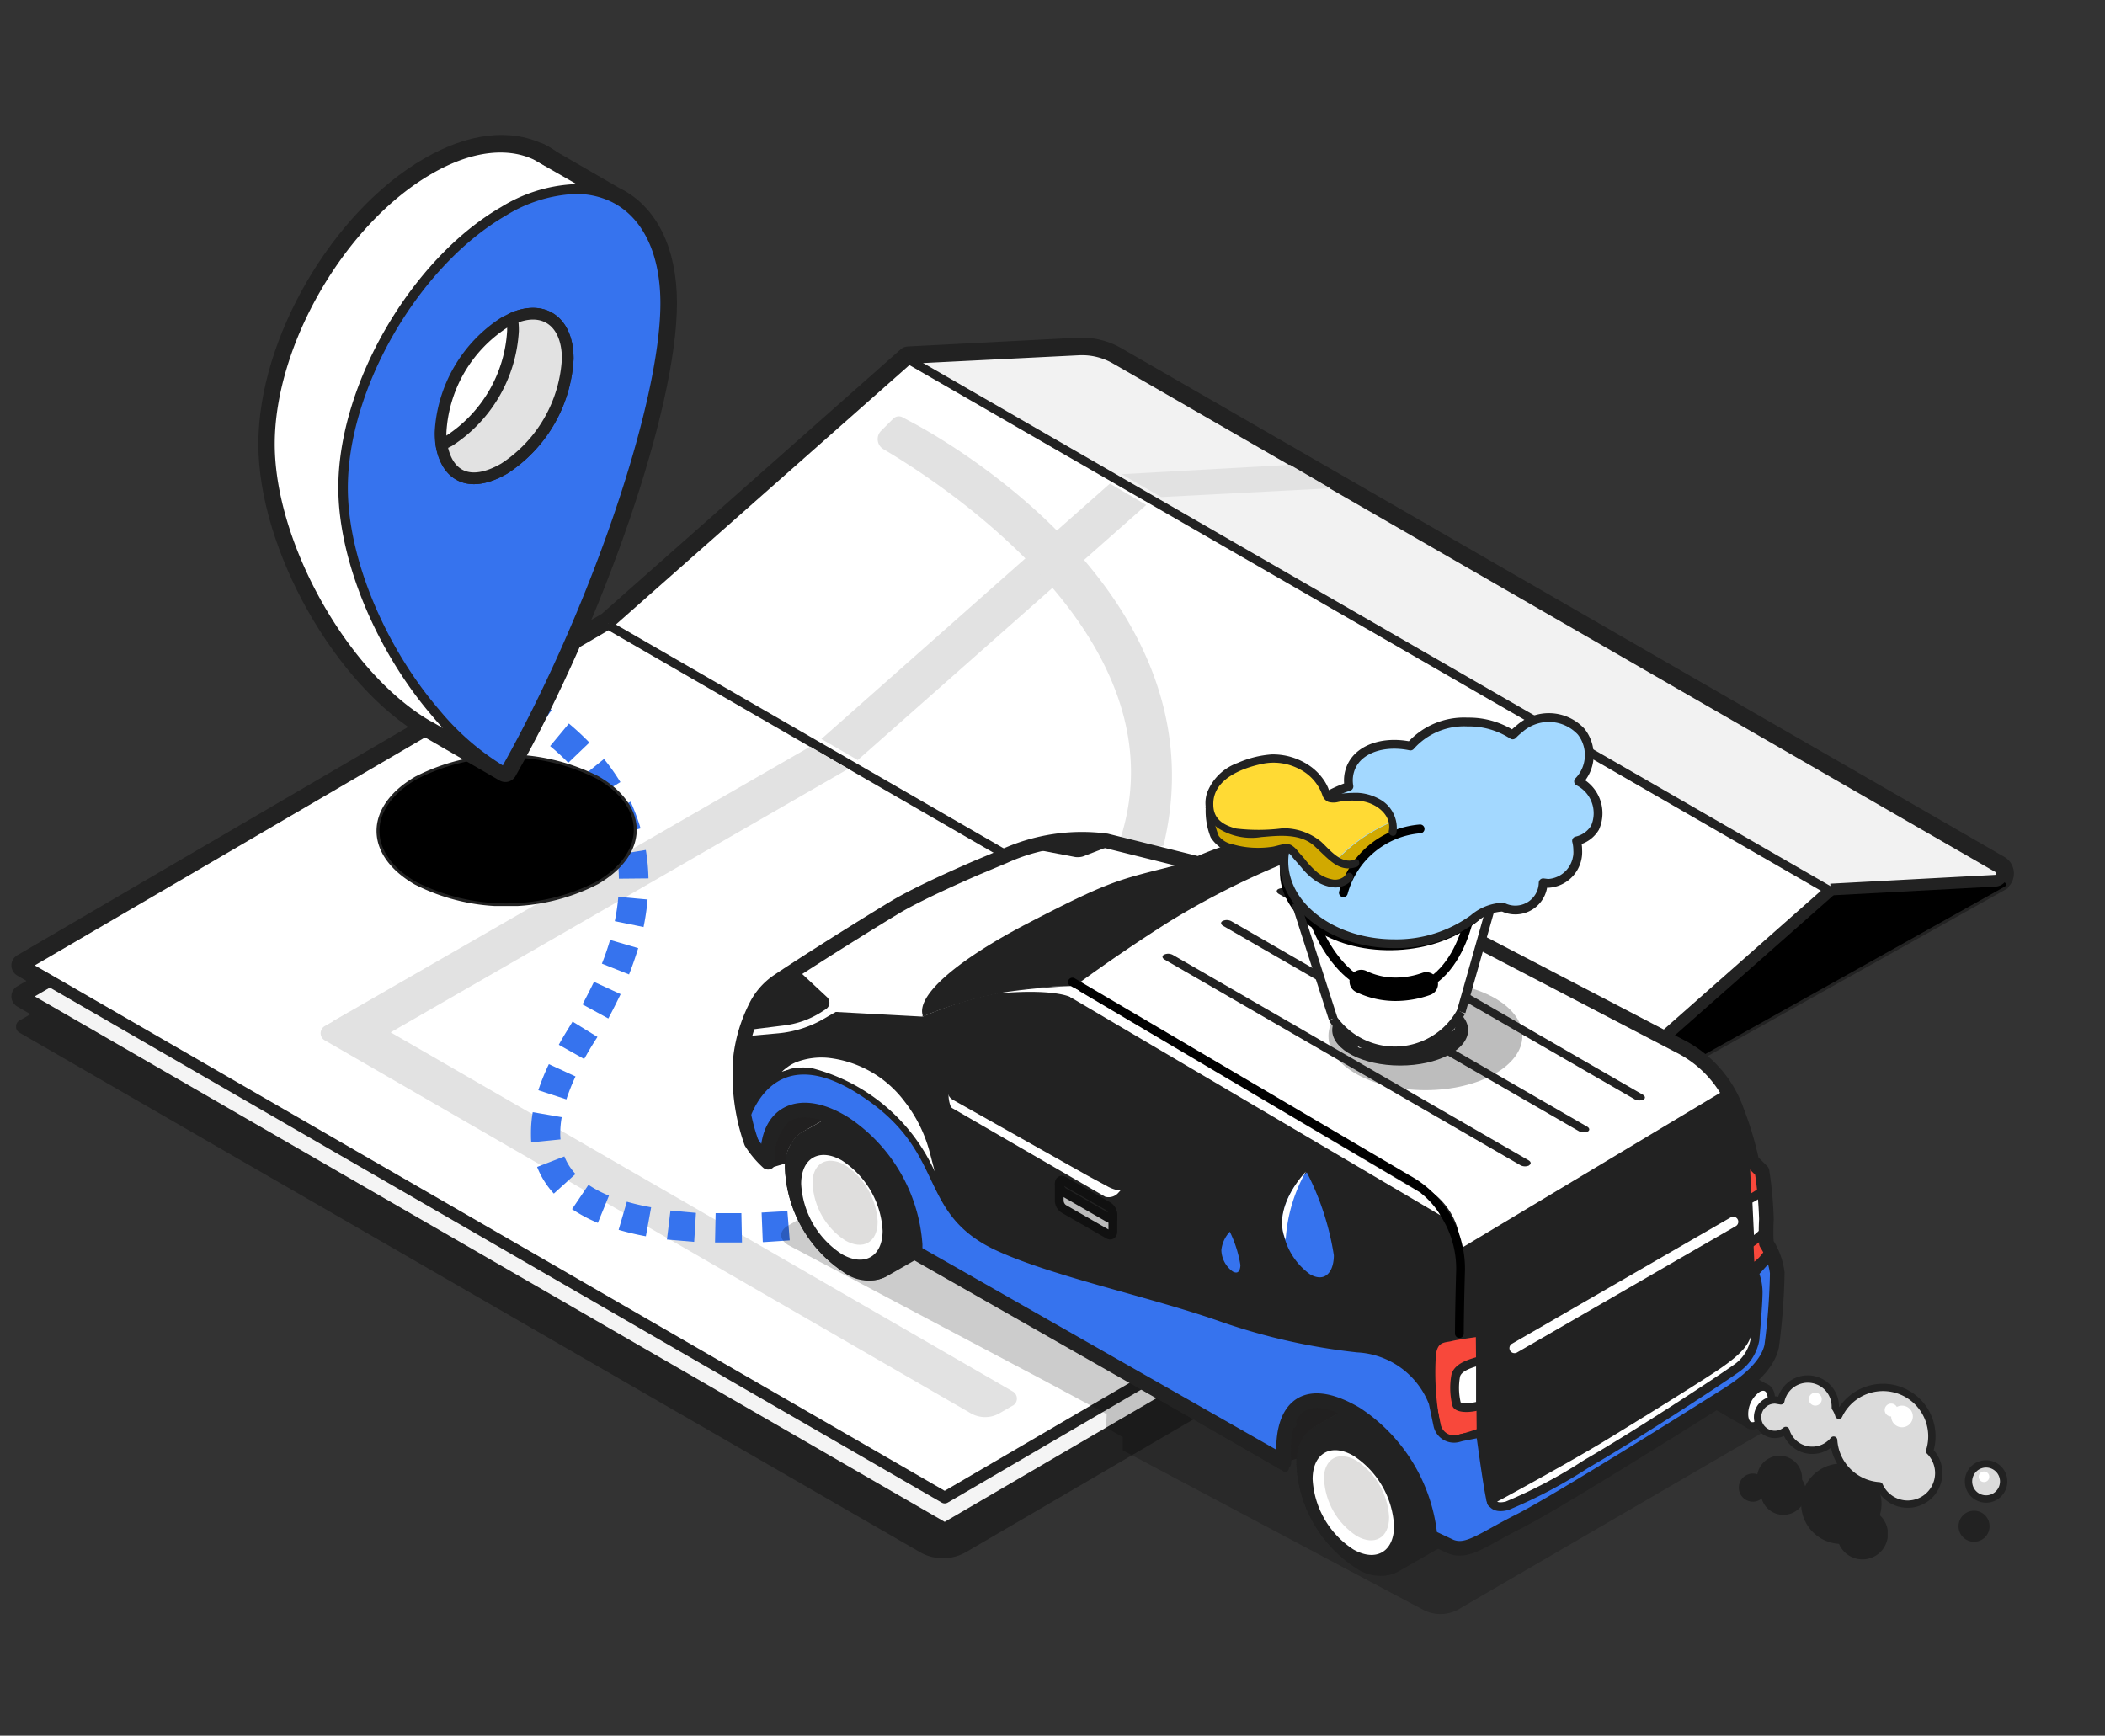 <svg xmlns="http://www.w3.org/2000/svg" xmlns:xlink="http://www.w3.org/1999/xlink" width="110" height="90.711"><rect width="100%" height="100%" fill="#333333" stroke="none"/><defs><clipPath id="a"><path class="a" d="M0 0h110v90.711H0z"/></clipPath><clipPath id="c"><path class="a" d="M0 0h79.431v45.466H0z"/></clipPath><clipPath id="d"><path class="a" d="M0 0h20.726v11.306H0z"/></clipPath><clipPath id="f"><path class="a" d="M0 0h7.792v5.446H0z"/></clipPath><clipPath id="g"><path class="a" d="M0 0h1.623v1.616H0z"/></clipPath><clipPath id="h"><path class="a" d="M0 0h52.076v29.868H0z"/></clipPath><clipPath id="i"><path class="a" d="M277.315 397.509a3.774 3.774 0 001.7 2.954c.934.536 1.7.107 1.7-.98a3.8 3.8 0 00-1.7-2.954 1.546 1.546 0 00-.765-.23c-.566 0-.949.444-.949 1.225" transform="translate(-277.3 -396.3)"/></clipPath><clipPath id="l"><path class="a" d="M451.915 498.409a3.775 3.775 0 001.7 2.954c.934.536 1.7.107 1.7-.98a3.8 3.8 0 00-1.7-2.954 1.546 1.546 0 00-.765-.23c-.566 0-.949.444-.949 1.225" transform="translate(-451.9 -497.2)"/></clipPath><clipPath id="o"><path class="a" d="M0 0h14.818v8.11H0z"/></clipPath><clipPath id="p"><path class="a" d="M0 0h54.097v29.323H0z"/></clipPath><clipPath id="q"><path class="a" d="M0 0h10.134v5.653H0z"/></clipPath><clipPath id="s"><path class="a" d="M0 0h13.593v7.917H0z"/></clipPath><linearGradient id="j" x1="-12.439" y1="6.367" x2="-12.395" y2="6.367" gradientUnits="objectBoundingBox"><stop offset="0" stop-color="#c2c1c1"/><stop offset="1" stop-color="#dfdedd"/></linearGradient><linearGradient id="m" x1="-20.269" y1="3.097" x2="-20.224" y2="3.097" xlink:href="#j"/><style>.a,.ak,.bg,.e,.j,.n,.o{fill:none}.c{clip-path:url(#a)}.d{fill:#fff}.ak,.bg,.e,.j,.n,.o{stroke:#222}.ak,.e,.j,.n,.o{stroke-linejoin:round}.e{stroke-width:1.225px}.f{opacity:.15}.h{fill:#222}.i{fill:#f4f4f4}.j{stroke-width:.612px}.bg{stroke-miterlimit:10}.n{stroke-width:.612px}.o{stroke-width:.306px}.s{fill:#e2e2e2}.t{fill:#3673ee}.u{opacity:.1}.ab{fill:#212020}.af{opacity:.18}.ah{fill:#f8483b}.ak,.bg{stroke-width:.459px}.aw{fill:#dbdbdb}.bk{fill:#d1a900}</style></defs><g class="c"><g class="c"><path class="d" d="M95.672 46.504L84.39 56.469l-4.439 3.919-1.393.811 1.393.8L49.367 79.89 1.209 52.076l1.393-.811-1.393-.811 30.554-17.849h.015l15.69-13.884 8.894-.459a3.551 3.551 0 011.944.475l46.122 26.574a.383.383 0 01-.168.719z"/><path class="e" d="M95.672 46.504L84.39 56.469l-4.439 3.919-1.393.811 1.393.8L49.367 79.89 1.209 52.076l1.393-.811-1.393-.811 30.554-17.849h.015l15.69-13.884 8.894-.459a3.551 3.551 0 011.944.475l46.122 26.574a.383.383 0 01-.168.719z"/><g clip-path="url(#c)" transform="translate(.842 35.988)"><path class="h" d="M79.432 27.737l-29.79 17.389a2.419 2.419 0 01-2.419 0L.183 17.986a.367.367 0 010-.643L30.599.015h.033z"/></g><path class="i" d="M79.951 62.026L49.367 79.89 1.209 52.076l30.554-17.849.031-.015 48.158 27.814z"/><path class="j" d="M79.951 62.026L49.367 79.89 1.209 52.076l30.554-17.849.031-.015 48.158 27.814z"/><g clip-path="url(#d)" transform="translate(84.253 45.938)"><path d="M20.558.459L1.317 11.218l-1.179-.689L11.42.564l9.031-.475a.2.2 0 01.107.383"/><path d="M20.558.459L1.316 11.22l-1.179-.689L11.419.566h0L20.45.091a.2.2 0 01.107.367z" stroke-width=".153" stroke-miterlimit="10" stroke="#222" fill="none"/></g><path class="d" d="M85.569 57.159l-5.618 3.245 4.439-3.934 1.179.689z"/><path d="M85.569 57.159l-5.618 3.245h0l4.439-3.934 1.179.689z" stroke-width=".153" stroke-miterlimit="10" stroke="#222" fill="none"/><path class="d" d="M79.951 60.404L49.367 78.268 1.209 50.454l30.554-17.849.031-.015 48.158 27.814z"/><path class="n" d="M79.951 60.404L49.367 78.268 1.209 50.454l30.554-17.849.031-.015 48.158 27.814z"/><path class="d" d="M31.778 32.59l15.706-13.884 48.173 27.783.015.015-11.282 9.965-4.439 3.919"/><path class="j" d="M31.778 32.59l15.706-13.884 48.173 27.783.015.015-11.282 9.965-4.439 3.919"/><path class="i" d="M79.951 60.39l-48.158-27.8h-.015"/><path class="o" d="M79.951 60.39l-48.158-27.8h-.015"/><path class="j" d="M31.778 32.59l-.015.015"/><path stroke-width="4" stroke-linejoin="round" stroke="#222" fill="none" d="M31.778 32.59h0"/><path stroke-width=".153" stroke-miterlimit="10" stroke="#222" fill="none" d="M85.569 57.158l-5.296 3.062"/><path d="M47.469 18.706l8.909-.444a3.536 3.536 0 011.944.475l46.106 26.574a.383.383 0 01-.168.719l-8.6.459" fill="#f2f2f2"/><path class="n" d="M47.469 18.706l8.909-.444a3.536 3.536 0 011.944.475l46.106 26.574a.383.383 0 01-.168.719l-8.6.459"/><path class="i" d="M95.657 46.489L47.469 18.706"/><path class="o" d="M95.657 46.489L47.469 18.706"/><path class="s" d="M52.918 73.461l-.689.4a1.5 1.5 0 01-1.5 0L16.976 54.374a.429.429 0 010-.75l1.225-.7a.429.429 0 01.429 0l34.289 19.793a.429.429 0 010 .75M44.822 39.723L59.9 26.39 58 25.273 42.922 38.621zM69.513 25.518l-8.832.459-2.068-1.194 8.8-.49z"/><path class="s" d="M60.801 44.192c3.337-13.838-13.3-22.2-13.3-22.2l-.337-.184a.413.413 0 00-.49.077l-.628.628a.612.612 0 00.122.964c3.245 1.913 16.624 10.608 11.955 21.492M19.394 54.541l-2.005-1.163L42.34 39.019l1.99 1.163z"/></g><g class="c"><path class="t" d="M38.192 64.935h-.827l.031-1.531h1.347l.031 1.531h-.582m1.669-.031l-.061-1.531 1.347-.077.122 1.531-1.393.092m-3.6-.015l-1.424-.122.184-1.515 1.332.122zm6.092-.153l-.153-1.531 1.347-.153.2 1.515-1.393.168m-8.618-.138a14.479 14.479 0 01-1.424-.337l.429-1.47a12.06 12.06 0 001.271.291zm-2.51-.7a7.534 7.534 0 01-1.347-.719l.857-1.271a6 6 0 001.072.566zm-2.3-1.531a4.439 4.439 0 01-.873-1.393l1.424-.551a2.908 2.908 0 00.582.918zm-1.179-2.679c-.015-.168-.015-.321-.015-.49a6.337 6.337 0 01.092-1.087l1.515.26a4.807 4.807 0 00-.077.811 2.71 2.71 0 00.015.352zm1.822-2.25l-1.454-.475a11.841 11.841 0 01.551-1.362l1.393.643a10.321 10.321 0 00-.475 1.194m.934-2.1l-1.332-.75c.168-.306.352-.612.551-.934l.168-.276 1.3.8-.184.291c-.184.291-.352.582-.505.857m1.255-2.112l-1.347-.735c.214-.4.413-.8.6-1.179l1.393.643c-.2.413-.413.842-.643 1.271m1.087-2.3l-1.424-.566c.168-.413.306-.827.429-1.24l1.47.429c-.138.444-.291.9-.475 1.362m.75-2.465l-1.5-.306a10.826 10.826 0 00.184-1.271l1.531.138a12.355 12.355 0 01-.214 1.454m-1.286-2.541a8.678 8.678 0 00-.107-1.255l1.515-.245a10.225 10.225 0 01.138 1.485zm-.337-2.2a8.329 8.329 0 00-.444-1.179l1.393-.643a9.9 9.9 0 01.52 1.393zm-.9-2.051a9.692 9.692 0 00-.735-1.041l1.194-.964a11.219 11.219 0 01.857 1.209zm-1.408-1.806a12.311 12.311 0 00-.949-.873l.98-1.179a13.791 13.791 0 011.072.995zm-1.76-1.5c-.352-.245-.719-.49-1.1-.719l.781-1.316c.413.245.827.505 1.209.781zm-2.005-1.209a11.419 11.419 0 00-1.179-.52l.505-1.439a12.7 12.7 0 011.362.6z"/><g clip-path="url(#f)" transform="translate(90.85 76.063)"><path class="h" d="M1.484 1.699a.735.735 0 11-.719-.75.735.735 0 01.719.75"/><path class="h" d="M3.322 1.225A1.179 1.179 0 112.173.018a1.179 1.179 0 011.148 1.209"/><path class="h" d="M3.521 1.959A1.179 1.179 0 112.373.75a1.179 1.179 0 011.148 1.209"/><path class="h" d="M7.471 2.587a2.1 2.1 0 11-.576-1.506 2.1 2.1 0 01.576 1.506"/><path class="h" d="M7.807 4.149a1.332 1.332 0 11-.363-.961 1.332 1.332 0 01.363.961"/></g><g clip-path="url(#g)" transform="translate(102.346 78.956)"><path class="h" d="M1.622.826a.811.811 0 11-.781-.827.811.811 0 01.781.827"/></g><g clip-path="url(#h)" transform="translate(40.825 54.495)" opacity=".2"><path d="M.367 9.552c-.49.276-.49.735 0 1.026L13.73 17.65l3.276 1.76-.031.7.873.505v.689l15.721 8.343a1.944 1.944 0 001.76 0l16.379-9.521a.531.531 0 000-1.01L18.338.196a1.975 1.975 0 00-1.76 0z"/></g><path class="h" d="M91.616 71.93l.8.459-1.072 2.266-2.162-1.255M41.851 59.21l1.791-1.026.475.26a8.666 8.666 0 013.888 6.429l.781.383a1.5 1.5 0 01-.291.214l-2.143 1.225a2.149 2.149 0 01-2.235-.184 6.871 6.871 0 01-3.093-5.357 2.194 2.194 0 01.827-1.944"/><path class="h" d="M41.024 61.154a6.779 6.779 0 003.092 5.342c1.714.98 3.092.184 3.092-1.776a6.8 6.8 0 00-3.092-5.342c-1.714-.98-3.092-.2-3.092 1.776"/><path class="h" d="M41.193 61.353a6.309 6.309 0 002.847 4.929c1.577.918 2.847.168 2.847-1.638A6.336 6.336 0 0044.04 59.7c-1.577-.918-2.847-.168-2.847 1.638"/><path class="d" d="M41.866 61.873a4.68 4.68 0 002.128 3.674c1.179.674 2.128.122 2.128-1.225a4.68 4.68 0 00-2.128-3.674c-1.179-.674-2.128-.122-2.128 1.225"/></g><g transform="translate(42.448 60.664)" clip-path="url(#i)"><path transform="translate(.015)" fill="url(#j)" d="M0 0h3.414v4.718H0z"/></g><g class="c"><path class="ab" d="M43.642 58.184l-1.791 1.026a2.013 2.013 0 00-.8 1.592l-.674.2v-.153c-.168-2.342.765-3.873 3.276-2.648"/><path class="h" d="M68.578 74.64l1.791-1.026.475.26a8.666 8.666 0 013.888 6.429l.781.383a1.5 1.5 0 01-.291.214l-2.143 1.225a2.15 2.15 0 01-2.235-.184 6.843 6.843 0 01-3.092-5.342 2.194 2.194 0 01.827-1.944"/><path class="h" d="M67.751 76.584a6.779 6.779 0 003.092 5.342c1.714.98 3.092.184 3.092-1.776a6.8 6.8 0 00-3.092-5.342c-1.714-.98-3.092-.184-3.092 1.776"/><path class="h" d="M67.92 76.782a6.308 6.308 0 002.847 4.929c1.577.918 2.847.168 2.847-1.638a6.309 6.309 0 00-2.847-4.929c-1.577-.918-2.847-.168-2.847 1.638"/><path class="d" d="M68.593 77.303a4.68 4.68 0 002.128 3.674c1.179.674 2.128.122 2.128-1.225a4.68 4.68 0 00-2.128-3.674c-1.179-.674-2.128-.122-2.128 1.225"/></g><g transform="translate(69.175 76.109)" clip-path="url(#l)"><path transform="translate(.015 -.015)" fill="url(#m)" d="M0 0h3.414v4.718H0z"/></g><g class="c"><path class="ab" d="M70.354 73.614l-1.776 1.026a2.013 2.013 0 00-.8 1.592l-.674.2v-.153c-.168-2.342.765-3.873 3.276-2.648"/><path class="d" d="M51.096 45.326s-2.771 1.179-4.21 2.021c-1.133.674-4.623 2.847-6.23 3.934a3.444 3.444 0 00-1.179 1.378 7.868 7.868 0 00-.765 2.51 10.6 10.6 0 00.551 4.531 5.035 5.035 0 00.873 1.041 2.259 2.259 0 01-.015-.321c0-2.327 1.745-3.138 4.056-1.669a8.31 8.31 0 013.643 6.291 3.327 3.327 0 01-.015.4l.475.276 18.813 10.715v-.153c-.184-2.48.888-4.056 3.75-2.388a8.666 8.666 0 013.888 6.429l1.072.505c.888.352 1.653-.352 3.6-1.332s9.338-5.633 10.868-6.6 2.158-1.822 2.311-2.541a32.941 32.941 0 00.291-3.827 3.628 3.628 0 00-.566-1.546 10.58 10.58 0 010-1.255 20.211 20.211 0 00-.23-2.51l-.536-.536a16.908 16.908 0 00-.765-2.572l-.077-.214a6.077 6.077 0 00-2.908-3.215L68.81 44.789a5.48 5.48 0 00-3.873-.459 14.405 14.405 0 00-2.311.811l-4.807-1.194a9.768 9.768 0 00-5.342.8z"/><path d="M51.096 45.326s-2.771 1.179-4.21 2.021c-1.133.674-4.623 2.847-6.23 3.934a3.444 3.444 0 00-1.179 1.378 7.868 7.868 0 00-.765 2.51 10.6 10.6 0 00.551 4.531 5.035 5.035 0 00.873 1.041 2.259 2.259 0 01-.015-.321c0-2.327 1.745-3.138 4.056-1.669a8.31 8.31 0 013.643 6.291 3.327 3.327 0 01-.015.4l.475.276 18.813 10.715v-.153c-.184-2.48.888-4.056 3.75-2.388a8.666 8.666 0 013.888 6.429l1.072.505c.888.352 1.653-.352 3.6-1.332s9.338-5.633 10.868-6.6 2.158-1.822 2.311-2.541a32.941 32.941 0 00.291-3.827 3.628 3.628 0 00-.566-1.546 10.58 10.58 0 010-1.255 20.211 20.211 0 00-.23-2.51l-.536-.536a16.908 16.908 0 00-.765-2.572l-.077-.214a6.077 6.077 0 00-2.908-3.215L68.81 44.789a5.48 5.48 0 00-3.873-.459 14.405 14.405 0 00-2.311.811l-4.807-1.194a9.768 9.768 0 00-5.342.8z" stroke-width=".459" stroke-linejoin="round" stroke="#222" fill="none"/><g clip-path="url(#o)" transform="translate(48.158 45.019)"><path class="h" d="M.057 8.113a11.867 11.867 0 011.714-.674L4.863 5.51C6.394 4.53 14.828.474 14.828.474l-.071-.489-.291.122L14.037 0l-1.393.367c-2.434.612-3.077.781-7.026 2.832-3.643 1.883-5.97 3.812-5.541 4.9"/></g><path class="h" d="M48.203 53.132a20.993 20.993 0 017.975-1.607 87.411 87.411 0 014.914-3.352 41.682 41.682 0 017.332-3.567 17.511 17.511 0 00-1.745-.505 7.646 7.646 0 00-4.072 1.041l-.306-.077a41.329 41.329 0 00-8.863 3.873 17.732 17.732 0 00-5.25 4.179"/><path class="ah" d="M92.244 64.919a4.58 4.58 0 01.245.4 2.376 2.376 0 01-1.026 1.026l-.245-5.419.168-.429.612.551a20.126 20.126 0 01.26 2.572 9.7 9.7 0 000 1.3"/><path d="M92.244 64.919a4.58 4.58 0 01.245.4 2.376 2.376 0 01-1.026 1.026h0l-.245-5.419.168-.429.612.551a20.126 20.126 0 01.26 2.572 9.7 9.7 0 00-.015 1.3z" stroke-width=".459" stroke-linejoin="round" stroke="#222" fill="none"/><path class="d" d="M91.447 64.981l-.107-2.266a4.776 4.776 0 00.827-.52 9.83 9.83 0 01.107 1.515c-.015.2-.015.413-.015.6a4.577 4.577 0 01-.811.674"/><path d="M91.447 64.981l-.107-2.266a4.776 4.776 0 00.827-.52 9.83 9.83 0 01.107 1.515c-.015.2-.015.413-.015.6a4.577 4.577 0 01-.811.674z" stroke-width=".459" stroke-miterlimit="10" stroke="#222" fill="none"/><path class="ak" d="M74.93 76.538c.735-.276.214-1.47.214-1.47a2.326 2.326 0 00.735.214 10.577 10.577 0 001.515-.444 15.2 15.2 0 01.276 2.189c.061 1.3.184 1.393.184 1.393s4.21-2.281 5.863-3.306 4.087-2.51 5.664-3.536 1.776-1.47 1.913-1.913.306-3.322.306-3.322a2.269 2.269 0 00.9-.995 2.95 2.95 0 01.352 1.163 29.887 29.887 0 01-.291 3.827 4.528 4.528 0 01-2.311 2.541c-1.531.949-8.924 5.618-10.868 6.6s-2.694 1.684-3.6 1.332l-1.072-.505a8.02 8.02 0 00-1.148-3.536 4.974 4.974 0 001.368-.232z"/><g clip-path="url(#p)" transform="translate(38.743 51.54)"><path class="h" d="M53.883 14.068l-.689.49-.444.26-.23-5.327.23-.505-1.271-3.613-13.9 8.343a3.643 3.643 0 00-1.837-3.169L17.298 0a19.085 19.085 0 00-7.822 1.592L4.93 1.347l-.612.352a5.771 5.771 0 01-2.388.765l-1.868.168a34.769 34.769 0 000 3.766 5.675 5.675 0 001.194 2.863c-.015-4.638 4.118-2.373 4.118-2.373 4.194 3.077 3.689 6.98 3.689 6.98l19.288 10.991c-.4-5.051 3.26-2.8 3.26-2.8a8.639 8.639 0 014.363 6.689l1.868.566s11.542-6.842 12.92-7.317a7.326 7.326 0 002.709-2.419l.4-1.087.23-3.536zm-25.548 8.649l-7.929-4.638v-.138a.321.321 0 01.475-.276l7.822 4.409z"/></g><path class="ah" d="M75.16 75.068a14.716 14.716 0 01-.367-4.056c.031-1.148.674-1.056 1.026-1.148s1.531-.245 1.531-.245l.046 5.235a10.577 10.577 0 01-1.515.444 2.327 2.327 0 01-.735-.214"/><path class="ak" d="M75.16 75.068a14.716 14.716 0 01-.367-4.056c.031-1.148.674-1.056 1.026-1.148s1.531-.245 1.531-.245l.046 5.235a10.577 10.577 0 01-1.515.444 2.326 2.326 0 01-.721-.23z"/><path class="d" d="M77.364 71.104v2.342c-.612.184-1.133.138-1.24-.031a3.544 3.544 0 01-.061-1.47c.077-.536.888-.719 1.271-.827"/><path d="M77.364 71.104v2.342c-.612.184-1.133.138-1.24-.031a3.544 3.544 0 01-.061-1.47c.076-.535.918-.719 1.301-.841z" stroke-width=".459" stroke-linejoin="round" stroke="#222" fill="none"/><path d="M76.262 69.695c0-.75.031-2.22.061-3.23a5.327 5.327 0 00-2.782-4.839l-17.5-10.3" stroke-width=".459" stroke-linecap="round" stroke="#000" stroke-miterlimit="10" fill="none"/><path class="h" d="M89.916 58.811l.888 3.383a1.393 1.393 0 01-.643 1.607l-11.159 6.46a.505.505 0 01-.765-.429l-.107-4.424a.505.505 0 01.245-.459l10.792-6.444a.505.505 0 01.75.291"/><path d="M48.203 53.132" fill="#141c1e"/><path d="M57.924 63.113l-2.342-1.347c-.122-.077-.23 0-.23.168v.811a.536.536 0 00.23.429l2.342 1.347c.122.077.23 0 .23-.168v-.811a.536.536 0 00-.23-.429" fill="#bcbcbc"/><path d="M57.924 63.113l-2.342-1.347c-.122-.077-.23 0-.23.168v.811a.536.536 0 00.23.429l2.342 1.347c.122.077.23 0 .23-.168v-.811a.536.536 0 00-.23-.429z" stroke-width=".459" stroke="#111" stroke-miterlimit="10" fill="none"/><path class="h" d="M57.924 63.052l-2.342-1.347c-.122-.077-.23 0-.23.168a.536.536 0 00.23.429l2.342 1.347c.122.077.23 0 .23-.168a.536.536 0 00-.23-.429"/><path d="M57.924 63.052l-2.342-1.347c-.122-.077-.23 0-.23.168a.536.536 0 00.23.429l2.342 1.347c.122.077.23 0 .23-.168a.536.536 0 00-.23-.429z" stroke-width=".459" stroke="#111" stroke-miterlimit="10" fill="none"/><path class="h" d="M39.019 53.837l1.959-.245a4.638 4.638 0 001.929-.689l.26-.168a.4.4 0 00.061-.612l-1.592-1.485-.964.643a3.444 3.444 0 00-1.179 1.378 7.1 7.1 0 00-.475 1.163M58.337 44.086l-1.745.674a.964.964 0 01-.4.031l-2.572-.49a8.1 8.1 0 014.73-.214"/><path class="d" d="M67.536 74.41l-8.281-4.699"/><path stroke-width=".459" stroke-linecap="round" stroke-miterlimit="10" stroke="#222" fill="none" d="M67.536 74.41l-8.281-4.699"/><path class="d" d="M90.713 64.077l-11.45 6.613a.264.264 0 01-.26-.459l11.45-6.613a.264.264 0 01.26.459"/><path class="t" d="M38.942 58.582s1.209-4.638 6.031-1.561 2.985 6.261 7.24 8.19c3 1.362 7.991 2.388 11.695 3.7a32.022 32.022 0 007.026 1.577 4.452 4.452 0 013.919 2.832l.245 1.163a.9.9 0 001.133.689l.168-.046.934-.184s.49 3.674.6 3.628 12.032-6.643 13-8.312a6.027 6.027 0 00.689-3.368.52.52 0 01.138-.4l.811-.888.092.367a8.037 8.037 0 01.2 3.092 4.683 4.683 0 01-2.067 3.643l-13.088 7.807a2.556 2.556 0 01-1.133.352 3.444 3.444 0 01-1.485-.23l-.077-.168a3.154 3.154 0 01-.214-.674 8.572 8.572 0 00-.964-2.572c-.964-1.684-2.817-4.194-5.159-3.949 0 0-1.944.122-1.515 3.46L47.882 65.563a8.48 8.48 0 00-4-6.919c-2.556-1.623-3.429.291-3.766 2.128a3.072 3.072 0 01-1.179-2.2"/><path d="M38.942 58.582s1.209-4.638 6.031-1.561 2.985 6.261 7.24 8.19c3 1.362 7.991 2.388 11.695 3.7a32.021 32.021 0 007.026 1.577 4.452 4.452 0 013.919 2.832l.245 1.163a.9.9 0 001.133.689l.168-.046.934-.184s.49 3.674.6 3.628 12.032-6.643 13-8.312a6.026 6.026 0 00.689-3.368.52.52 0 01.138-.4l.811-.888.092.367a8.037 8.037 0 01.2 3.092 4.683 4.683 0 01-2.067 3.643l-13.088 7.807a2.556 2.556 0 01-1.133.352 3.444 3.444 0 01-1.485-.23l-.077-.168a3.154 3.154 0 01-.214-.674 8.572 8.572 0 00-.964-2.572c-.964-1.684-2.817-4.194-5.159-3.949 0 0-1.944.122-1.515 3.46L47.882 65.563a8.48 8.48 0 00-4-6.919c-2.556-1.623-3.429.291-3.766 2.128a2.919 2.919 0 01-1.174-2.19z" stroke-width=".383" stroke-linejoin="round" stroke="#222" fill="none"/><path class="d" d="M78.757 78.696c-.551.138-.765-.031-.842-.306.2-.092 4.164-2.266 5.817-3.276s4.087-2.51 5.664-3.536 1.776-1.47 1.913-1.913a31.557 31.557 0 00.168-3.322l.138.046a2.74 2.74 0 01.26 1.148c0 .658-.168 2.48-.168 2.48a2.327 2.327 0 01-.995 1.515c-.9.643-5.189 3.46-7.792 4.96a28.218 28.218 0 01-4.164 2.22"/><path d="M78.757 78.696c-.551.138-.765-.031-.842-.306.2-.092 4.164-2.266 5.817-3.276s4.087-2.51 5.664-3.536 1.776-1.47 1.913-1.913a31.557 31.557 0 00.168-3.322l.138.046a2.74 2.74 0 01.26 1.148c0 .658-.168 2.48-.168 2.48a2.327 2.327 0 01-.995 1.515c-.9.643-5.189 3.46-7.792 4.96a25.739 25.739 0 01-4.163 2.204z" stroke-width=".459" stroke-linejoin="round" stroke="#222" fill="none"/><path class="d" d="M92.564 73.109a1.619 1.619 0 01-.7 1.332c-.4.214-.7-.015-.7-.536a1.619 1.619 0 01.7-1.332c.4-.214.7.015.7.536"/><path d="M92.564 73.109a1.619 1.619 0 01-.7 1.332c-.4.214-.7-.015-.7-.536a1.619 1.619 0 01.7-1.332c.392-.214.7.015.7.536z" stroke-width=".383" stroke-miterlimit="10" stroke="#222" fill="none"/><path class="aw" d="M100.836 75.833a2.556 2.556 0 00-4.745-1.868 1.424 1.424 0 00-.184-.4v-.061a1.439 1.439 0 00-2.847-.291l-.276-.046a.9.9 0 10.536 1.592 1.439 1.439 0 002.5.505 2.556 2.556 0 002.388 2.388 1.623 1.623 0 102.618-1.822"/><path d="M100.836 75.833a2.556 2.556 0 00-4.745-1.868 1.424 1.424 0 00-.184-.4v-.061a1.439 1.439 0 00-2.847-.291l-.276-.046a.9.9 0 10.536 1.592 1.439 1.439 0 002.5.505 2.556 2.556 0 002.388 2.388 1.623 1.623 0 102.618-1.822z" stroke-width=".383" stroke-linejoin="round" stroke="#222" fill="none"/><path class="aw" d="M104.704 77.441a.918.918 0 11-.888-.934.919.919 0 01.888.934"/><path d="M104.704 77.441a.918.918 0 11-.888-.934.919.919 0 01.888.934z" stroke-width=".383" stroke-linejoin="round" stroke="#222" fill="none"/><path class="t" d="M69.894 65.593c0 1.133-.689 1.669-1.546 1.163a3.721 3.721 0 01-1.546-2.954 4.153 4.153 0 011.546-2.832 14.249 14.249 0 011.546 4.608"/><path d="M69.894 65.593c0 1.133-.689 1.669-1.546 1.163a3.721 3.721 0 01-1.546-2.954 4.153 4.153 0 011.546-2.832 14.454 14.454 0 011.546 4.623z" stroke-width=".383" stroke-linejoin="round" stroke="#222" fill="none"/><path class="t" d="M65.011 66.098c0 .505-.306.735-.689.52a1.61 1.61 0 01-.689-1.3 1.856 1.856 0 01.689-1.255 6.411 6.411 0 01.689 2.036"/><path d="M65.011 66.098c0 .505-.306.735-.689.52a1.61 1.61 0 01-.689-1.3 1.856 1.856 0 01.689-1.255 6.411 6.411 0 01.689 2.035z" stroke-width=".383" stroke-linejoin="round" stroke="#222" fill="none"/><path class="d" d="M42.432 55.826a9.707 9.707 0 016.414 5.4l-.26-.995a7.333 7.333 0 00-1.316-2.664 5.78 5.78 0 00-4-2.281 3.7 3.7 0 00-1.592.2 1.959 1.959 0 00-.612.352l-.2.168a1.24 1.24 0 01.475-.153 3.337 3.337 0 011.1-.031"/><path class="d" d="M41.07 55.842l-.214.168.49-.153M58.689 62.026a1.637 1.637 0 01-.23.291.675.675 0 01-.7.23l-8.006-4.638-.077-.061v-.035a1.649 1.649 0 01-.077-.9zM74.257 62.348L56.21 51.681a.26.26 0 00-.26.444l17.895 10.547 1.424.842a4.292 4.292 0 00-1.026-1.163"/><path class="d" d="M55.965 52.123s-.811-.475-3.873-.2a31.683 31.683 0 013.873-.383l.444.245zM68.241 61.23s-1.822 1.868-1.056 3.567a8.278 8.278 0 011.056-3.567M99.959 74.027a.566.566 0 11-.566-.566.566.566 0 01.566.566M103.953 77.181a.276.276 0 11-.276-.276.275.275 0 01.276.276M95.198 73.124a.337.337 0 11-.337-.337.337.337 0 01.337.337"/><path class="d" d="M99.162 73.691a.337.337 0 11-.337-.337.337.337 0 01.337.337"/><g clip-path="url(#q)" transform="translate(69.42 51.311)" opacity=".3"><path class="h" d="M10.134 2.832c0 1.561-2.266 2.832-5.067 2.832S0 4.393 0 2.832 2.266 0 5.067 0s5.067 1.271 5.067 2.832"/></g><path class="h" d="M76.719 53.836c0 1.026-1.592 1.852-3.551 1.852s-3.551-.827-3.551-1.852 1.592-1.852 3.551-1.852 3.551.827 3.551 1.852"/><path d="M51.096 45.326s-2.771 1.179-4.21 2.021c-1.133.674-4.623 2.847-6.23 3.934a3.444 3.444 0 00-1.179 1.378 7.868 7.868 0 00-.765 2.51 10.6 10.6 0 00.551 4.531 5.035 5.035 0 00.873 1.041 2.259 2.259 0 01-.015-.321c0-2.327 1.745-3.138 4.056-1.669a8.31 8.31 0 013.643 6.291 3.327 3.327 0 01-.015.4l.475.276 18.813 10.715v-.153c-.184-2.48.888-4.056 3.75-2.388a8.666 8.666 0 013.888 6.429l1.072.505c.888.352 1.653-.352 3.6-1.332s9.338-5.633 10.868-6.6 2.158-1.822 2.311-2.541a32.941 32.941 0 00.291-3.827 3.628 3.628 0 00-.566-1.546 10.58 10.58 0 010-1.255 20.211 20.211 0 00-.23-2.51l-.536-.536a16.908 16.908 0 00-.765-2.572l-.077-.214a6.077 6.077 0 00-2.908-3.215L68.81 44.789a5.48 5.48 0 00-3.873-.459 14.405 14.405 0 00-2.311.811l-4.807-1.194a9.768 9.768 0 00-5.342.8z" stroke-width=".765" stroke-linejoin="round" stroke="#222" fill="none"/><path class="h" d="M59.562 57.174a4.272 4.272 0 00-.092.52c-.077.8-.291 2.771-.505 3.689-.122.536-.276.873-.52.827a1.867 1.867 0 01-.612-.23l-.995-.536-7.041-3.965a.521.521 0 01-.276-.444c0-.566.015-1.47.046-1.883s1.745-1.117 4.271-1.3a2.1 2.1 0 01.536.046 15.625 15.625 0 014.623 2.266c.8.413.612.781.551 1.026M61.077 50.025L79.66 60.756M79.906 60.909a.505.505 0 01-.459-.015L60.863 50.152c-.138-.077-.153-.2-.031-.26a.505.505 0 01.459.015l18.583 10.731c.138.077.153.2.031.26M64.139 48.265l18.583 10.731M82.967 59.133a.505.505 0 01-.459-.015L63.924 48.392c-.138-.077-.153-.2-.031-.26a.505.505 0 01.459.015l18.583 10.731c.138.077.153.2.031.26M67.047 46.596L85.63 57.327M85.876 57.464a.505.505 0 01-.459-.015L66.833 46.723c-.138-.077-.153-.2-.031-.26a.505.505 0 01.459.015l18.583 10.731c.138.077.153.2.031.26"/><path class="d" d="M67.981 47.637l1.7 5.863 1.332 1.255 1.454.153 1.5-.122 2.021-.949.367-.949 1.393-4.929-1.072.153-1.684.719-2.189.444-2.373-.321z"/><path d="M78.39 45.126c.107 2.143-2.3 4.026-5.373 4.179s-5.664-1.439-5.786-3.6 2.3-4.026 5.373-4.179 5.678 1.459 5.786 3.6z" stroke-width=".689" stroke="#000" stroke-miterlimit="10" fill="none"/><path d="M76.349 52.888a3.957 3.957 0 01-6.7.352" stroke-width=".459" stroke-miterlimit="10" stroke="#222" fill="none"/><path class="bg" d="M67.721 47.193l1.944 6.046M76.354 52.888l1.929-6.812"/><path d="M68.425 47.438s1.209 4.577 4.715 4.393 3.858-5.128 3.858-5.128" stroke-width=".459" stroke-linecap="round" stroke="#000" stroke-miterlimit="10" fill="none"/><path d="M71.134 51.296a4.118 4.118 0 002.021.4 4.761 4.761 0 001.378-.276" stroke-width="1.225" stroke-linecap="round" stroke="#000" stroke-miterlimit="10" fill="none"/><path d="M68.104 43.473l1.791-1.99.6-.536-.184-.429 1.408-1.408 1.087-.26.934-.092 1.393-.781 1.362-.184 1.163.214.949.337.383.168.75-.689.719-.077.7-.153 1.209.321.475 1.209-.046.949-.168.7.551.643.413 1.163-.505.811-.827.643-.061.811-.291 1.072-1.087.046a3.015 3.015 0 00-.337.551 6.24 6.24 0 01-.321.628l-.689.4-1.332-.153h-.23l-.949.719-.964.429-1.24.49-1.531.276-2.189-.138a18.133 18.133 0 01-2.908-1.684 5.406 5.406 0 01-1.01-2.2l.291-.9z" fill="#a3d8ff"/><path class="bk" d="M72.695 43.413l-.168.429-1.515 1.225-.383.582a3.827 3.827 0 01-1.087-.352 8.659 8.659 0 013.138-2.311z"/><path d="M63.266 42.494l-.046-.031h.046z" fill="#ffd100"/><path d="M83.35 43.259a1.5 1.5 0 01-.964.689 1.883 1.883 0 01.061.49 1.638 1.638 0 01-1.546 1.73l-.26-.031a1.454 1.454 0 01-2.1 1.271 2.5 2.5 0 00-1.546.612h0a6.857 6.857 0 01-4.133 1.3c-3.184 0-5.771-1.929-5.771-4.3 0-1.745 1.393-3.245 3.4-3.919a1.76 1.76 0 01.107-.995c.413-.98 1.714-1.408 3.107-1.117a3.737 3.737 0 012.985-1.255 4.194 4.194 0 012.357.674 3.032 3.032 0 01.337-.306 2.306 2.306 0 013.245.138 1.979 1.979 0 01-.138 2.6 1.867 1.867 0 01.859 2.419z" stroke-width=".459" stroke-linejoin="round" stroke="#222" fill="none"/><path d="M72.665 42.969a8.285 8.285 0 00-3.138 2.311 2.71 2.71 0 01-.566-.352h-.015a2.642 2.642 0 00-2.388-1.316c-.291.015-.566-.077-.857-.061a2.77 2.77 0 01-2.449-1.041l-.046-.26.077-1.1.964-.765.888-.475a4.626 4.626 0 011.791-.214 2.843 2.843 0 012.3 1.623l.23.321.658.107.551-.061.719.122.689.383.6.52z" fill="#ffda34"/><path class="bk" d="M70.751 45.188l-.184.536-.765.475-.857-.168-1.117-1.209-.658-.459-1.362.168-1.225-.031-.735-.352-.367-.321-.23-1.316a3.252 3.252 0 002.449 1.041c.291 0 .735-.077 1.026-.092a2.847 2.847 0 012.5 1.148l.413.214c.23.2.321.26 1.087.383"/><path d="M70.2 46.657a4.536 4.536 0 014.011-3.337" stroke-width=".459" stroke-linecap="round" stroke="#000" stroke-miterlimit="10" fill="none"/><path class="h" d="M70.798 44.927c-.735.26-1.3-.52-1.776-.949a3.073 3.073 0 00-1.99-.689 9.82 9.82 0 01-2.419.015c-.8-.2-1.209-.582-1.209-1.255-.031-1.347 1.546-1.929 2.633-2.143a2.878 2.878 0 011.868.291 2.419 2.419 0 011.194 1.347.551.551 0 00.321.367 1.011 1.011 0 00.52 0 3.918 3.918 0 011.271-.031c.719.122 1.531.719 1.362 1.546-.046.26.352.367.4.107a1.718 1.718 0 00-.9-1.776 2.6 2.6 0 00-1.133-.321 7.565 7.565 0 00-1.225.092c-.122.015-.153.015-.214-.107a1.753 1.753 0 01-.092-.23 2.419 2.419 0 00-.245-.444 2.893 2.893 0 00-.719-.719 3.383 3.383 0 00-1.99-.6 5.327 5.327 0 00-1.776.444 2.676 2.676 0 00-1.577 1.5 1.653 1.653 0 00.536 1.9 3.231 3.231 0 002.281.475c.781-.061 1.99-.23 2.755.459s1.286 1.424 2.22 1.1c.245-.092.138-.49-.107-.4"/><path class="h" d="M63.006 42.219a3.765 3.765 0 00.26 1.546 1.948 1.948 0 001.561.888 6.062 6.062 0 002.3-.092c.23-.046.321.122.444.276l.429.49a3.521 3.521 0 00.765.719 2.082 2.082 0 00.995.337 1.163 1.163 0 00.9-.413c.184-.2-.107-.49-.291-.291a.765.765 0 01-.689.291 1.806 1.806 0 01-.811-.352 4.547 4.547 0 01-.7-.735l-.337-.383a1.148 1.148 0 00-.367-.337c-.291-.138-.674.046-.98.092a5.05 5.05 0 01-1.056.046 4.592 4.592 0 01-1.041-.184 1.172 1.172 0 01-.7-.429 3.926 3.926 0 01-.291-1.485.214.214 0 00-.413 0"/></g><g class="c"><g clip-path="url(#s)" transform="translate(19.67 39.432)"><path d="M11.573 1.209c2.618 1.515 2.6 3.965-.031 5.5a10.459 10.459 0 01-9.506.015c-2.618-1.515-2.6-3.965.031-5.5a10.459 10.459 0 019.506-.015"/><path d="M11.573 1.209c2.618 1.515 2.6 3.965-.031 5.5a10.459 10.459 0 01-9.506.015c-2.618-1.515-2.6-3.965.031-5.5a10.459 10.459 0 019.506-.015z" stroke-width=".153" stroke-miterlimit="10" stroke="#222" fill="none"/></g><path class="d" d="M28.626 8.358l-.475-.276a3.751 3.751 0 01.475.276"/><path d="M28.626 8.358l-.475-.276a3.751 3.751 0 01.475.276z" stroke-width="1.225" stroke-linejoin="round" stroke="#222" fill="none"/><path class="d" d="M34.764 15.843c0 5.3-3.75 16.241-8.358 24.416l-3.934-2.279h-.015c-4.424-2.528-8.343-9.478-8.343-14.774s3.75-11.726 8.358-14.389c2.189-1.271 4.194-1.454 5.679-.719l.475.276 3.444 1.99c1.653.8 2.679 2.709 2.679 5.5"/><path class="e" d="M34.764 15.843c0 5.3-3.75 16.241-8.358 24.416l-3.934-2.279h-.015c-4.424-2.528-8.343-9.478-8.343-14.774s3.75-11.726 8.358-14.389c2.189-1.271 4.194-1.454 5.679-.719l.475.276 3.444 1.99c1.668.795 2.694 2.708 2.694 5.479z"/><path class="d" d="M32.008 10.348a4.378 4.378 0 00-2.051-.413 7.676 7.676 0 00-3.613 1.148c-4.608 2.664-8.358 9.123-8.358 14.4 0 3.812 2.036 8.5 4.837 11.741a13.673 13.673 0 003.521 3.031L22.41 37.98h-.015c-4.424-2.528-8.343-9.478-8.343-14.774S17.787 11.48 22.41 8.817c2.189-1.271 4.194-1.454 5.679-.719l.475.276z"/><path d="M32.008 10.348h0a4.378 4.378 0 00-2.051-.413 7.676 7.676 0 00-3.613 1.148c-4.608 2.664-8.358 9.123-8.358 14.4 0 3.812 2.036 8.5 4.837 11.741a13.673 13.673 0 003.521 3.031L22.41 37.98h-.015c-4.424-2.528-8.343-9.478-8.343-14.774S17.787 11.48 22.41 8.817c2.189-1.271 4.194-1.454 5.679-.719l.475.276z" stroke-width=".612" stroke-linejoin="round" stroke="#222" fill="none"/><path class="d" d="M28.564 8.358l-.475-.276a3.642 3.642 0 01.475.276"/><path d="M28.564 8.358l-.475-.276a3.642 3.642 0 01.475.276z" stroke-width=".612" stroke-linejoin="round" stroke="#222" fill="none"/><path class="t" d="M32.008 10.363a4.378 4.378 0 00-2.051-.413 7.676 7.676 0 00-3.613 1.148c-4.608 2.664-8.358 9.123-8.358 14.4 0 3.812 2.036 8.5 4.837 11.741a13.673 13.673 0 003.521 3.031c4.608-8.174 8.358-19.119 8.358-24.416 0-2.786-1.026-4.7-2.679-5.5m-5.664 6.49l.4-.2c1.653-.735 2.939.138 2.939 2.1a7.561 7.561 0 01-3.322 5.74c-1.837 1.056-3 .367-3.276-1.255a3.7 3.7 0 01-.046-.643 7.292 7.292 0 013.337-5.74"/><path d="M32.008 10.363a4.378 4.378 0 00-2.051-.413 7.676 7.676 0 00-3.613 1.148c-4.608 2.664-8.358 9.123-8.358 14.4 0 3.812 2.036 8.5 4.837 11.741a13.673 13.673 0 003.521 3.031c4.608-8.174 8.358-19.119 8.358-24.416 0-2.796-1.041-4.695-2.694-5.491zm-5.664 6.49l.4-.2c1.653-.735 2.939.138 2.939 2.1a7.561 7.561 0 01-3.322 5.74c-1.837 1.056-3 .367-3.276-1.255a3.7 3.7 0 01-.046-.643 7.22 7.22 0 013.305-5.741z" stroke-width=".383" stroke-linejoin="round" stroke="#222" fill="none"/><path class="d" d="M29.666 18.752a7.317 7.317 0 01-3.322 5.74c-1.837 1.056-3 .367-3.276-1.255a3.7 3.7 0 01-.046-.643 7.292 7.292 0 013.337-5.74l.4-.2c1.653-.735 2.939.138 2.939 2.1"/><path d="M29.666 18.752a7.317 7.317 0 01-3.322 5.74c-1.837 1.056-3 .367-3.276-1.255a3.7 3.7 0 01-.046-.643 7.292 7.292 0 013.337-5.74l.4-.2c1.636-.734 2.907.139 2.907 2.098z" stroke-width=".612" stroke-linejoin="round" stroke="#222" fill="none"/><path class="s" d="M29.668 18.752a7.317 7.317 0 01-3.322 5.74c-1.837 1.056-3 .367-3.276-1.255l.4-.2a7.333 7.333 0 003.337-5.74 3.7 3.7 0 00-.046-.643c1.653-.735 2.939.138 2.939 2.1"/><path d="M29.668 18.752a7.317 7.317 0 01-3.322 5.74c-1.837 1.056-3 .367-3.276-1.255l.4-.2a7.333 7.333 0 003.337-5.74 3.7 3.7 0 00-.046-.643c1.634-.734 2.907.139 2.907 2.098z" stroke-width=".612" stroke-linejoin="round" stroke="#222" fill="none"/></g></g></svg>